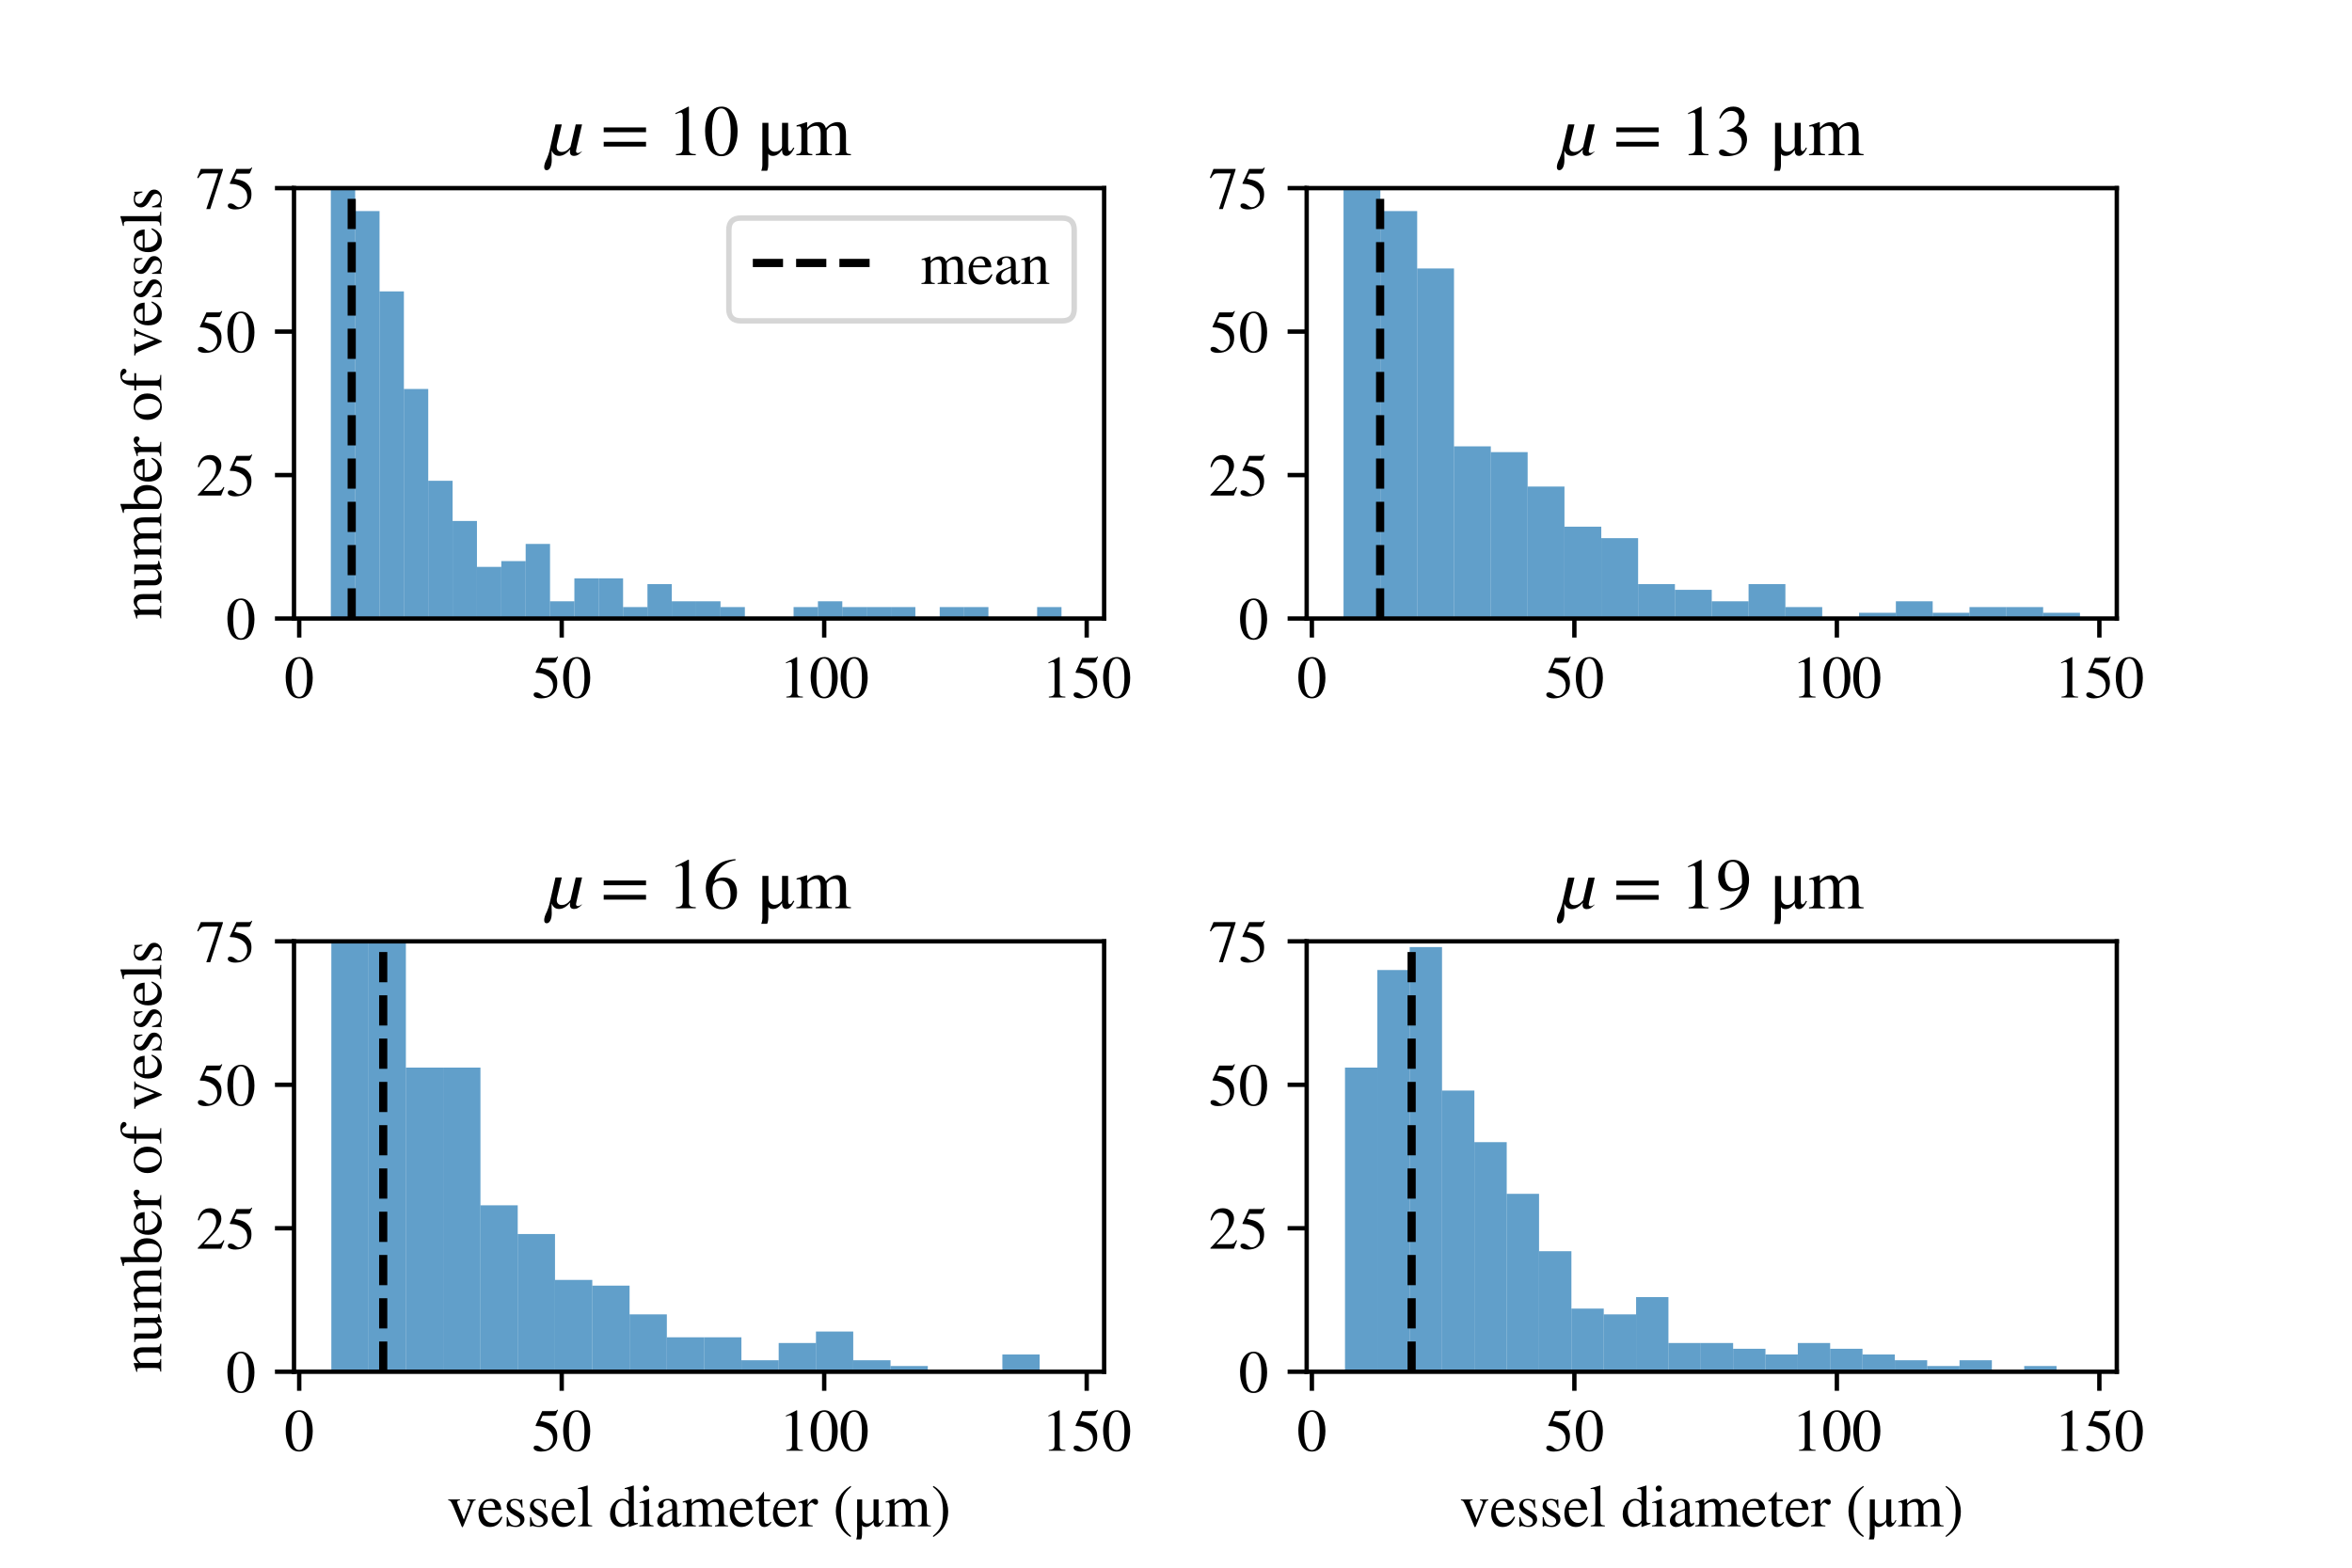<?xml version="1.0" encoding="utf-8" standalone="no"?>
<!DOCTYPE svg PUBLIC "-//W3C//DTD SVG 1.1//EN"
  "http://www.w3.org/Graphics/SVG/1.1/DTD/svg11.dtd">
<!-- Created with matplotlib (https://matplotlib.org/) -->
<svg height="288pt" version="1.1" viewBox="0 0 432 288" width="432pt" xmlns="http://www.w3.org/2000/svg" xmlns:xlink="http://www.w3.org/1999/xlink">
 <defs>
  <style type="text/css">
*{stroke-linecap:butt;stroke-linejoin:round;}
  </style>
 </defs>
 <g id="figure_1">
  <g id="patch_1">
   <path d="M 0 288 
L 432 288 
L 432 0 
L 0 0 
z
" style="fill:#ffffff;"/>
  </g>
  <g id="axes_1">
   <g id="patch_2">
    <path d="M 54 113.629 
L 202.8 113.629 
L 202.8 34.56 
L 54 34.56 
z
" style="fill:#ffffff;"/>
   </g>
   <g id="patch_3">
    <path clip-path="url(#pc4793c787c)" d="M 60.764 113.629 
L 65.237 113.629 
L 65.237 -8.664 
L 60.764 -8.664 
z
" style="fill:#1f77b4;opacity:0.7;"/>
   </g>
   <g id="patch_4">
    <path clip-path="url(#pc4793c787c)" d="M 65.237 113.629 
L 69.711 113.629 
L 69.711 38.777 
L 65.237 38.777 
z
" style="fill:#1f77b4;opacity:0.7;"/>
   </g>
   <g id="patch_5">
    <path clip-path="url(#pc4793c787c)" d="M 69.711 113.629 
L 74.184 113.629 
L 74.184 53.537 
L 69.711 53.537 
z
" style="fill:#1f77b4;opacity:0.7;"/>
   </g>
   <g id="patch_6">
    <path clip-path="url(#pc4793c787c)" d="M 74.184 113.629 
L 78.657 113.629 
L 78.657 71.459 
L 74.184 71.459 
z
" style="fill:#1f77b4;opacity:0.7;"/>
   </g>
   <g id="patch_7">
    <path clip-path="url(#pc4793c787c)" d="M 78.657 113.629 
L 83.131 113.629 
L 83.131 88.327 
L 78.657 88.327 
z
" style="fill:#1f77b4;opacity:0.7;"/>
   </g>
   <g id="patch_8">
    <path clip-path="url(#pc4793c787c)" d="M 83.131 113.629 
L 87.604 113.629 
L 87.604 95.707 
L 83.131 95.707 
z
" style="fill:#1f77b4;opacity:0.7;"/>
   </g>
   <g id="patch_9">
    <path clip-path="url(#pc4793c787c)" d="M 87.604 113.629 
L 92.078 113.629 
L 92.078 104.141 
L 87.604 104.141 
z
" style="fill:#1f77b4;opacity:0.7;"/>
   </g>
   <g id="patch_10">
    <path clip-path="url(#pc4793c787c)" d="M 92.078 113.629 
L 96.551 113.629 
L 96.551 103.087 
L 92.078 103.087 
z
" style="fill:#1f77b4;opacity:0.7;"/>
   </g>
   <g id="patch_11">
    <path clip-path="url(#pc4793c787c)" d="M 96.551 113.629 
L 101.025 113.629 
L 101.025 99.924 
L 96.551 99.924 
z
" style="fill:#1f77b4;opacity:0.7;"/>
   </g>
   <g id="patch_12">
    <path clip-path="url(#pc4793c787c)" d="M 101.025 113.629 
L 105.498 113.629 
L 105.498 110.466 
L 101.025 110.466 
z
" style="fill:#1f77b4;opacity:0.7;"/>
   </g>
   <g id="patch_13">
    <path clip-path="url(#pc4793c787c)" d="M 105.498 113.629 
L 109.972 113.629 
L 109.972 106.249 
L 105.498 106.249 
z
" style="fill:#1f77b4;opacity:0.7;"/>
   </g>
   <g id="patch_14">
    <path clip-path="url(#pc4793c787c)" d="M 109.972 113.629 
L 114.445 113.629 
L 114.445 106.249 
L 109.972 106.249 
z
" style="fill:#1f77b4;opacity:0.7;"/>
   </g>
   <g id="patch_15">
    <path clip-path="url(#pc4793c787c)" d="M 114.445 113.629 
L 118.919 113.629 
L 118.919 111.521 
L 114.445 111.521 
z
" style="fill:#1f77b4;opacity:0.7;"/>
   </g>
   <g id="patch_16">
    <path clip-path="url(#pc4793c787c)" d="M 118.919 113.629 
L 123.392 113.629 
L 123.392 107.304 
L 118.919 107.304 
z
" style="fill:#1f77b4;opacity:0.7;"/>
   </g>
   <g id="patch_17">
    <path clip-path="url(#pc4793c787c)" d="M 123.392 113.629 
L 127.865 113.629 
L 127.865 110.466 
L 123.392 110.466 
z
" style="fill:#1f77b4;opacity:0.7;"/>
   </g>
   <g id="patch_18">
    <path clip-path="url(#pc4793c787c)" d="M 127.865 113.629 
L 132.339 113.629 
L 132.339 110.466 
L 127.865 110.466 
z
" style="fill:#1f77b4;opacity:0.7;"/>
   </g>
   <g id="patch_19">
    <path clip-path="url(#pc4793c787c)" d="M 132.339 113.629 
L 136.812 113.629 
L 136.812 111.521 
L 132.339 111.521 
z
" style="fill:#1f77b4;opacity:0.7;"/>
   </g>
   <g id="patch_20">
    <path clip-path="url(#pc4793c787c)" d="M 136.812 113.629 
L 141.286 113.629 
L 141.286 113.629 
L 136.812 113.629 
z
" style="fill:#1f77b4;opacity:0.7;"/>
   </g>
   <g id="patch_21">
    <path clip-path="url(#pc4793c787c)" d="M 141.286 113.629 
L 145.759 113.629 
L 145.759 113.629 
L 141.286 113.629 
z
" style="fill:#1f77b4;opacity:0.7;"/>
   </g>
   <g id="patch_22">
    <path clip-path="url(#pc4793c787c)" d="M 145.759 113.629 
L 150.233 113.629 
L 150.233 111.521 
L 145.759 111.521 
z
" style="fill:#1f77b4;opacity:0.7;"/>
   </g>
   <g id="patch_23">
    <path clip-path="url(#pc4793c787c)" d="M 150.233 113.629 
L 154.706 113.629 
L 154.706 110.466 
L 150.233 110.466 
z
" style="fill:#1f77b4;opacity:0.7;"/>
   </g>
   <g id="patch_24">
    <path clip-path="url(#pc4793c787c)" d="M 154.706 113.629 
L 159.18 113.629 
L 159.18 111.521 
L 154.706 111.521 
z
" style="fill:#1f77b4;opacity:0.7;"/>
   </g>
   <g id="patch_25">
    <path clip-path="url(#pc4793c787c)" d="M 159.18 113.629 
L 163.653 113.629 
L 163.653 111.521 
L 159.18 111.521 
z
" style="fill:#1f77b4;opacity:0.7;"/>
   </g>
   <g id="patch_26">
    <path clip-path="url(#pc4793c787c)" d="M 163.653 113.629 
L 168.126 113.629 
L 168.126 111.521 
L 163.653 111.521 
z
" style="fill:#1f77b4;opacity:0.7;"/>
   </g>
   <g id="patch_27">
    <path clip-path="url(#pc4793c787c)" d="M 168.126 113.629 
L 172.6 113.629 
L 172.6 113.629 
L 168.126 113.629 
z
" style="fill:#1f77b4;opacity:0.7;"/>
   </g>
   <g id="patch_28">
    <path clip-path="url(#pc4793c787c)" d="M 172.6 113.629 
L 177.073 113.629 
L 177.073 111.521 
L 172.6 111.521 
z
" style="fill:#1f77b4;opacity:0.7;"/>
   </g>
   <g id="patch_29">
    <path clip-path="url(#pc4793c787c)" d="M 177.073 113.629 
L 181.547 113.629 
L 181.547 111.521 
L 177.073 111.521 
z
" style="fill:#1f77b4;opacity:0.7;"/>
   </g>
   <g id="patch_30">
    <path clip-path="url(#pc4793c787c)" d="M 181.547 113.629 
L 186.02 113.629 
L 186.02 113.629 
L 181.547 113.629 
z
" style="fill:#1f77b4;opacity:0.7;"/>
   </g>
   <g id="patch_31">
    <path clip-path="url(#pc4793c787c)" d="M 186.02 113.629 
L 190.494 113.629 
L 190.494 113.629 
L 186.02 113.629 
z
" style="fill:#1f77b4;opacity:0.7;"/>
   </g>
   <g id="patch_32">
    <path clip-path="url(#pc4793c787c)" d="M 190.494 113.629 
L 194.967 113.629 
L 194.967 111.521 
L 190.494 111.521 
z
" style="fill:#1f77b4;opacity:0.7;"/>
   </g>
   <g id="matplotlib.axis_1">
    <g id="xtick_1">
     <g id="line2d_1">
      <defs>
       <path d="M 0 0 
L 0 3.5 
" id="m47facd02b4" style="stroke:#000000;stroke-width:0.8;"/>
      </defs>
      <g>
       <use style="stroke:#000000;stroke-width:0.8;" x="54.958" xlink:href="#m47facd02b4" y="113.629"/>
      </g>
     </g>
     <g id="text_1">
      <!-- 0 -->
      <defs>
       <path d="M 47.594 33 
Q 47.594 26.297 46.297 20.344 
Q 45 14.406 42.453 9.406 
Q 39.906 4.406 35.406 1.5 
Q 30.906 -1.406 25 -1.406 
Q 18.906 -1.406 14.297 1.688 
Q 9.703 4.797 7.203 10 
Q 4.703 15.203 3.547 21.094 
Q 2.406 27 2.406 33.594 
Q 2.406 42.906 4.703 50.344 
Q 7 57.797 12.344 62.688 
Q 17.703 67.594 25.406 67.594 
Q 35.203 67.594 41.391 58 
Q 47.594 48.406 47.594 33 
z
M 38 32.5 
Q 38 48.297 34.641 56.641 
Q 31.297 65 24.797 65 
Q 18.594 65 15.297 56.594 
Q 12 48.203 12 32.906 
Q 12 17.5 15.297 9.344 
Q 18.594 1.203 25 1.203 
Q 31.297 1.203 34.641 9.344 
Q 38 17.5 38 32.5 
z
" id="STIXGeneral-Regular-48"/>
      </defs>
      <g transform="translate(52.208 128.142)scale(0.11 -0.11)">
       <use xlink:href="#STIXGeneral-Regular-48"/>
      </g>
     </g>
    </g>
    <g id="xtick_2">
     <g id="line2d_2">
      <g>
       <use style="stroke:#000000;stroke-width:0.8;" x="103.171" xlink:href="#m47facd02b4" y="113.629"/>
      </g>
     </g>
     <g id="text_2">
      <!-- 50 -->
      <defs>
       <path d="M 43.797 68.094 
L 40.203 59.594 
Q 39.594 58.297 37.5 58.297 
L 18.094 58.297 
L 14.094 49.797 
Q 25.094 47.703 30 45.25 
Q 34.906 42.797 39.094 37 
Q 42.594 32.203 42.594 24.297 
Q 42.594 17.094 40.25 12.188 
Q 37.906 7.297 32.797 3.5 
Q 26 -1.406 15.797 -1.406 
Q 10.094 -1.406 6.594 0.297 
Q 3.094 2 3.094 4.797 
Q 3.094 8.594 7.594 8.594 
Q 11.203 8.594 15 5.5 
Q 18.906 2.297 22.094 2.297 
Q 27.297 2.297 31.438 7.5 
Q 35.594 12.703 35.594 19.203 
Q 35.594 28.797 28.906 34.203 
Q 20.203 41.203 7.594 41.203 
Q 6.406 41.203 6.406 42 
L 6.5 42.5 
L 17.406 66.203 
L 38.094 66.203 
Q 39.797 66.203 40.75 66.703 
Q 41.703 67.203 42.906 68.797 
z
" id="STIXGeneral-Regular-53"/>
      </defs>
      <g transform="translate(97.671 128.142)scale(0.11 -0.11)">
       <use xlink:href="#STIXGeneral-Regular-53"/>
       <use x="50" xlink:href="#STIXGeneral-Regular-48"/>
      </g>
     </g>
    </g>
    <g id="xtick_3">
     <g id="line2d_3">
      <g>
       <use style="stroke:#000000;stroke-width:0.8;" x="151.384" xlink:href="#m47facd02b4" y="113.629"/>
      </g>
     </g>
     <g id="text_3">
      <!-- 100 -->
      <defs>
       <path d="M 39.406 0 
L 11.797 0 
L 11.797 1.5 
Q 17.297 1.797 19.297 3.547 
Q 21.297 5.297 21.297 9.5 
L 21.297 54.406 
Q 21.297 59.297 18.297 59.297 
Q 16.906 59.297 13.797 58.094 
L 11.094 57.094 
L 11.094 58.5 
L 29 67.594 
L 29.906 67.297 
L 29.906 7.594 
Q 29.906 4.297 31.906 2.891 
Q 33.906 1.5 39.406 1.5 
z
" id="STIXGeneral-Regular-49"/>
      </defs>
      <g transform="translate(143.134 128.142)scale(0.11 -0.11)">
       <use xlink:href="#STIXGeneral-Regular-49"/>
       <use x="50" xlink:href="#STIXGeneral-Regular-48"/>
       <use x="100" xlink:href="#STIXGeneral-Regular-48"/>
      </g>
     </g>
    </g>
    <g id="xtick_4">
     <g id="line2d_4">
      <g>
       <use style="stroke:#000000;stroke-width:0.8;" x="199.598" xlink:href="#m47facd02b4" y="113.629"/>
      </g>
     </g>
     <g id="text_4">
      <!-- 150 -->
      <g transform="translate(191.348 128.142)scale(0.11 -0.11)">
       <use xlink:href="#STIXGeneral-Regular-49"/>
       <use x="50" xlink:href="#STIXGeneral-Regular-53"/>
       <use x="100" xlink:href="#STIXGeneral-Regular-48"/>
      </g>
     </g>
    </g>
   </g>
   <g id="matplotlib.axis_2">
    <g id="ytick_1">
     <g id="line2d_5">
      <defs>
       <path d="M 0 0 
L -3.5 0 
" id="m557353c294" style="stroke:#000000;stroke-width:0.8;"/>
      </defs>
      <g>
       <use style="stroke:#000000;stroke-width:0.8;" x="54" xlink:href="#m557353c294" y="113.629"/>
      </g>
     </g>
     <g id="text_5">
      <!-- 0 -->
      <g transform="translate(41.5 117.385)scale(0.11 -0.11)">
       <use xlink:href="#STIXGeneral-Regular-48"/>
      </g>
     </g>
    </g>
    <g id="ytick_2">
     <g id="line2d_6">
      <g>
       <use style="stroke:#000000;stroke-width:0.8;" x="54" xlink:href="#m557353c294" y="87.273"/>
      </g>
     </g>
     <g id="text_6">
      <!-- 25 -->
      <defs>
       <path d="M 47.406 13.703 
L 42 0 
L 2.906 0 
L 2.906 1.203 
L 20.703 20.094 
Q 27.703 27.406 30.703 33.5 
Q 33.703 39.594 33.703 46.094 
Q 33.703 52.797 30 56.5 
Q 26.297 60.203 19.797 60.203 
Q 14.406 60.203 11.25 57.391 
Q 8.094 54.594 5.094 47.203 
L 3 47.703 
Q 4.703 57 9.844 62.297 
Q 15 67.594 23.797 67.594 
Q 32.094 67.594 37.188 62.594 
Q 42.297 57.594 42.297 50 
Q 42.297 38.703 29.5 25.203 
L 13 7.594 
L 36.406 7.594 
Q 39.703 7.594 41.641 8.891 
Q 43.594 10.203 46 14.297 
z
" id="STIXGeneral-Regular-50"/>
      </defs>
      <g transform="translate(36 91.029)scale(0.11 -0.11)">
       <use xlink:href="#STIXGeneral-Regular-50"/>
       <use x="50" xlink:href="#STIXGeneral-Regular-53"/>
      </g>
     </g>
    </g>
    <g id="ytick_3">
     <g id="line2d_7">
      <g>
       <use style="stroke:#000000;stroke-width:0.8;" x="54" xlink:href="#m557353c294" y="60.916"/>
      </g>
     </g>
     <g id="text_7">
      <!-- 50 -->
      <g transform="translate(36 64.673)scale(0.11 -0.11)">
       <use xlink:href="#STIXGeneral-Regular-53"/>
       <use x="50" xlink:href="#STIXGeneral-Regular-48"/>
      </g>
     </g>
    </g>
    <g id="ytick_4">
     <g id="line2d_8">
      <g>
       <use style="stroke:#000000;stroke-width:0.8;" x="54" xlink:href="#m557353c294" y="34.56"/>
      </g>
     </g>
     <g id="text_8">
      <!-- 75 -->
      <defs>
       <path d="M 44.906 64.594 
L 23.703 -0.797 
L 17.203 -0.797 
L 37 58.797 
L 15.5 58.797 
Q 11.203 58.797 9.094 57.297 
Q 7 55.797 3.797 50.594 
L 2 51.5 
L 8 66.203 
L 44.906 66.203 
z
" id="STIXGeneral-Regular-55"/>
      </defs>
      <g transform="translate(36 38.316)scale(0.11 -0.11)">
       <use xlink:href="#STIXGeneral-Regular-55"/>
       <use x="50" xlink:href="#STIXGeneral-Regular-53"/>
      </g>
     </g>
    </g>
    <g id="text_9">
     <!-- number of vessels -->
     <defs>
      <path d="M 48.5 0 
L 27.703 0 
L 27.797 1.5 
Q 31.5 1.797 32.75 3.641 
Q 34 5.5 34 10.5 
L 34 30.406 
Q 34 40.5 26.703 40.5 
Q 24.203 40.5 22 39.297 
Q 19.797 38.094 16.406 34.797 
L 16.406 7.203 
Q 16.406 4.203 17.75 3 
Q 19.094 1.797 22.906 1.5 
L 22.906 0 
L 1.797 0 
L 1.797 1.5 
Q 5.594 1.797 6.797 3.344 
Q 8 4.906 8 9.406 
L 8 33.703 
Q 8 37.406 7.297 38.797 
Q 6.594 40.203 4.5 40.203 
Q 2.5 40.203 1.594 39.797 
L 1.594 41.5 
Q 8.594 43.5 15.297 46 
L 16.094 45.703 
L 16.094 37.906 
L 16.203 37.906 
Q 23.297 46 30.594 46 
Q 36.297 46 39.344 42 
Q 42.406 38 42.406 30.594 
L 42.406 8.5 
Q 42.406 4.5 43.594 3.203 
Q 44.797 1.906 48.5 1.5 
z
" id="STIXGeneral-Regular-110"/>
      <path d="M 48 5 
L 48 3.594 
Q 40.203 1.5 34.297 -0.906 
L 33.797 -0.594 
L 33.797 7.594 
L 33.594 7.594 
Q 27.297 -1 19.297 -1 
Q 13.594 -1 10.344 2.5 
Q 7.094 6 7.094 11.797 
L 7.094 36.906 
Q 7.094 40.594 5.797 42 
Q 4.5 43.406 0.906 43.594 
L 0.906 45 
L 15.5 45 
L 15.5 12.703 
Q 15.5 9.297 17.547 7.047 
Q 19.594 4.797 22.594 4.797 
Q 27.5 4.797 31 7.906 
Q 32.297 9.094 32.797 10.141 
Q 33.297 11.203 33.297 13.703 
L 33.297 36.797 
Q 33.297 40.703 31.891 41.844 
Q 30.5 43 25.906 43.297 
L 25.906 45 
L 41.703 45 
L 41.703 10.703 
Q 41.703 7.203 42.844 6.094 
Q 44 5 47.406 5 
z
" id="STIXGeneral-Regular-117"/>
      <path d="M 77.5 0 
L 55.703 0 
L 55.703 1.5 
Q 59.906 1.906 61.047 3.25 
Q 62.203 4.594 62.203 9 
L 62.203 29.594 
Q 62.203 35.594 60.453 38.188 
Q 58.703 40.797 54.5 40.797 
Q 51 40.797 48.547 39.391 
Q 46.094 38 43.797 34.703 
L 43.797 9.5 
Q 43.797 4.703 45.25 3.141 
Q 46.703 1.594 51 1.5 
L 51 0 
L 28.594 0 
L 28.594 1.5 
Q 33 1.797 34.203 2.938 
Q 35.406 4.094 35.406 8.594 
L 35.406 29.703 
Q 35.406 40.797 28.906 40.797 
Q 26.094 40.797 22.938 39.547 
Q 19.797 38.297 18.297 36.5 
Q 17 35 17 34.797 
L 17 7 
Q 17 3.797 18.391 2.75 
Q 19.797 1.703 23.797 1.5 
L 23.797 0 
L 1.594 0 
L 1.594 1.5 
Q 5.797 1.594 7.188 3.047 
Q 8.594 4.5 8.594 8.797 
L 8.594 33.594 
Q 8.594 37.297 7.797 38.75 
Q 7 40.203 5.094 40.203 
Q 3.594 40.203 1.906 39.797 
L 1.906 41.5 
Q 8.703 43.406 15.797 46 
L 16.594 45.703 
L 16.594 38.297 
L 16.797 38.297 
Q 21.297 43 24.75 44.5 
Q 28.203 46 32.094 46 
Q 40 46 42.703 37.594 
Q 50.5 46 59 46 
Q 70.594 46 70.594 28 
L 70.594 7.703 
Q 70.594 4.406 71.594 3.156 
Q 72.594 1.906 74.906 1.703 
L 77.5 1.5 
z
" id="STIXGeneral-Regular-109"/>
      <path d="M 15.297 68.094 
L 15.297 37.594 
Q 16.906 41.406 20.547 43.703 
Q 24.203 46 28.797 46 
Q 36.703 46 41.75 39.703 
Q 46.797 33.406 46.797 24 
Q 46.797 13 40.094 6 
Q 33.406 -1 23.406 -1 
Q 17.297 -1 12.094 1.047 
Q 6.906 3.094 6.906 5.594 
L 6.906 56.594 
Q 6.906 60.297 6 61.344 
Q 5.094 62.406 2 62.406 
Q 1.297 62.406 0.297 62.203 
L 0.297 63.906 
L 3.297 64.797 
Q 13.5 67.906 14.797 68.297 
z
M 15.297 31.797 
L 15.297 7.406 
Q 15.297 5.094 18.141 3.641 
Q 21 2.203 25 2.203 
Q 30.906 2.203 34.297 6.5 
Q 38 11.094 38 19.703 
Q 38 29.5 34.094 35 
Q 30.797 39.703 25.203 39.703 
Q 21.203 39.703 18.25 37.344 
Q 15.297 35 15.297 31.797 
z
" id="STIXGeneral-Regular-98"/>
      <path d="M 40.797 16.406 
L 42.406 15.703 
Q 36.406 -1 21.5 -1 
Q 12.703 -1 7.594 5.141 
Q 2.5 11.297 2.5 21.703 
Q 2.5 32.406 8.203 39.203 
Q 13.906 46 23.203 46 
Q 32.203 46 37.094 39.094 
Q 40 35.094 40.5 27.703 
L 9.703 27.703 
Q 10.094 21.406 10.938 18.094 
Q 11.797 14.797 14.297 11.406 
Q 18.5 5.906 25.406 5.906 
Q 30.297 5.906 33.641 8.297 
Q 37 10.703 40.797 16.406 
z
M 9.906 30.906 
L 30.297 30.906 
Q 29.406 37.203 27.344 39.797 
Q 25.297 42.406 20.5 42.406 
Q 16.297 42.406 13.5 39.453 
Q 10.703 36.5 9.906 30.906 
z
" id="STIXGeneral-Regular-101"/>
      <path d="M 16 45.797 
L 16 36.594 
Q 19.797 42 22.344 44 
Q 24.906 46 28 46 
Q 30.594 46 32.047 44.594 
Q 33.5 43.203 33.5 40.703 
Q 33.5 38.594 32.453 37.391 
Q 31.406 36.203 29.594 36.203 
Q 27.703 36.203 25.594 38.203 
Q 24 39.703 23 39.703 
Q 20.906 39.703 18.453 36.797 
Q 16 33.906 16 31.5 
L 16 9 
Q 16 4.703 17.703 3.203 
Q 19.406 1.703 24.5 1.5 
L 24.5 0 
L 0.5 0 
L 0.5 1.5 
Q 5.297 2.406 6.438 3.5 
Q 7.594 4.594 7.594 8.406 
L 7.594 33.406 
Q 7.594 36.703 6.844 38.047 
Q 6.094 39.406 4.203 39.406 
Q 2.594 39.406 0.703 39 
L 0.703 40.594 
Q 7 42.594 15.5 46 
z
" id="STIXGeneral-Regular-114"/>
      <path id="STIXGeneral-Regular-32"/>
      <path d="M 47 23.094 
Q 47 12.594 40.75 5.797 
Q 34.5 -1 24.5 -1 
Q 15.297 -1 9.094 5.75 
Q 2.906 12.5 2.906 22.797 
Q 2.906 33.203 9.094 39.594 
Q 15.297 46 25.406 46 
Q 34.703 46 40.844 39.641 
Q 47 33.297 47 23.094 
z
M 38 20.406 
Q 38 31.797 33 38.203 
Q 29 43.203 23.5 43.203 
Q 18.297 43.203 15.094 38.953 
Q 11.906 34.703 11.906 27.297 
Q 11.906 14.5 17.203 6.797 
Q 20.594 1.797 26.203 1.797 
Q 31.703 1.797 34.844 6.75 
Q 38 11.703 38 20.406 
z
" id="STIXGeneral-Regular-111"/>
      <path d="M 2.094 45 
L 10.297 45 
Q 10.406 51 11.094 54.344 
Q 11.797 57.703 13.797 61.094 
Q 18 68.297 27.906 68.297 
Q 32.406 68.297 35.344 66.547 
Q 38.297 64.797 38.297 62.094 
Q 38.297 60.406 37.094 59.203 
Q 35.906 58 34.094 58 
Q 31.703 58 29.594 61.594 
Q 27.203 65.5 24.297 65.5 
Q 18.703 65.5 18.703 56.594 
L 18.703 45 
L 30.906 45 
L 30.906 41.797 
L 18.703 41.797 
L 18.703 10.406 
Q 18.703 4.797 20.297 3.25 
Q 21.906 1.703 28 1.5 
L 28 0 
L 2 0 
L 2 1.5 
Q 7.406 1.797 8.844 3.344 
Q 10.297 4.906 10.297 10.406 
L 10.297 41.797 
L 2.094 41.797 
z
" id="STIXGeneral-Regular-102"/>
      <path d="M 47.703 45 
L 47.703 43.5 
Q 45.406 43.297 44.297 42 
Q 43.203 40.703 41.203 35.703 
L 28.406 3.594 
Q 26.406 -1.406 25.594 -1.406 
Q 24.797 -1.406 23.797 1.203 
Q 23.594 1.5 23.391 2.203 
Q 23.203 2.906 23 3.297 
L 11 32 
Q 7.797 39.594 6.297 41.438 
Q 4.797 43.297 1.906 43.5 
L 1.906 45 
L 21.5 45 
L 21.5 43.5 
Q 18.906 43.297 17.906 42.688 
Q 16.906 42.094 16.906 40.797 
Q 16.906 39.203 17.797 37 
L 28 11.406 
L 37.906 37.297 
Q 38.5 38.797 38.5 40.297 
Q 38.5 43.094 33.797 43.5 
L 33.797 45 
z
" id="STIXGeneral-Regular-118"/>
      <path d="M 15.594 30.094 
L 26 23.797 
Q 31 20.797 32.891 18.188 
Q 34.797 15.594 34.797 11.5 
Q 34.797 6.5 30.641 2.75 
Q 26.5 -1 20.797 -1 
Q 16.094 -1 13.5 -0.094 
Q 10.797 0.797 8.906 0.797 
Q 7.203 0.797 6.5 -0.406 
L 5.203 -0.406 
L 5.203 15.297 
L 6.797 15.297 
Q 8.406 8 11.406 4.594 
Q 14.406 1.203 19.5 1.203 
Q 23.203 1.203 25.5 3.297 
Q 27.797 5.406 27.797 8.594 
Q 27.797 13.203 22.5 16.094 
L 17.094 19.094 
Q 5.094 25.797 5.094 33.594 
Q 5.094 39.406 8.844 42.656 
Q 12.594 45.906 18.906 45.906 
Q 23.297 45.906 25.594 44.797 
Q 27.406 44 28.406 44 
Q 29.094 44 30 45 
L 31.094 45 
L 31.594 31.406 
L 30.094 31.406 
Q 28.406 38.203 25.844 40.953 
Q 23.297 43.703 18.797 43.703 
Q 15.406 43.703 13.344 42 
Q 11.297 40.297 11.297 36.906 
Q 11.297 35.203 12.438 33.25 
Q 13.594 31.297 15.594 30.094 
z
" id="STIXGeneral-Regular-115"/>
      <path d="M 25.703 0 
L 2.094 0 
L 2.094 1.5 
Q 6.797 1.906 8.297 3.453 
Q 9.797 5 9.797 9.203 
L 9.797 56.094 
Q 9.797 59.703 8.891 61.094 
Q 8 62.5 5.594 62.5 
Q 3.5 62.5 1.906 62.297 
L 1.906 63.906 
Q 11.406 66.203 17.703 68.297 
L 18.203 67.906 
L 18.203 8.703 
Q 18.203 4.5 19.594 3.141 
Q 21 1.797 25.703 1.5 
z
" id="STIXGeneral-Regular-108"/>
     </defs>
     <g transform="translate(29.613 113.811)rotate(-90)scale(0.11 -0.11)">
      <use xlink:href="#STIXGeneral-Regular-110"/>
      <use x="50" xlink:href="#STIXGeneral-Regular-117"/>
      <use x="100" xlink:href="#STIXGeneral-Regular-109"/>
      <use x="177.8" xlink:href="#STIXGeneral-Regular-98"/>
      <use x="227.8" xlink:href="#STIXGeneral-Regular-101"/>
      <use x="272.2" xlink:href="#STIXGeneral-Regular-114"/>
      <use x="305.5" xlink:href="#STIXGeneral-Regular-32"/>
      <use x="330.5" xlink:href="#STIXGeneral-Regular-111"/>
      <use x="380.5" xlink:href="#STIXGeneral-Regular-102"/>
      <use x="413.8" xlink:href="#STIXGeneral-Regular-32"/>
      <use x="438.8" xlink:href="#STIXGeneral-Regular-118"/>
      <use x="488.8" xlink:href="#STIXGeneral-Regular-101"/>
      <use x="533.2" xlink:href="#STIXGeneral-Regular-115"/>
      <use x="572.1" xlink:href="#STIXGeneral-Regular-115"/>
      <use x="611" xlink:href="#STIXGeneral-Regular-101"/>
      <use x="655.4" xlink:href="#STIXGeneral-Regular-108"/>
      <use x="683.2" xlink:href="#STIXGeneral-Regular-115"/>
     </g>
    </g>
   </g>
   <g id="line2d_9">
    <path clip-path="url(#pc4793c787c)" d="M 64.6 113.629 
L 64.6 34.56 
" style="fill:none;stroke:#000000;stroke-dasharray:5.55,2.4;stroke-dashoffset:0;stroke-width:1.5;"/>
   </g>
   <g id="patch_33">
    <path d="M 54 113.629 
L 54 34.56 
" style="fill:none;stroke:#000000;stroke-linecap:square;stroke-linejoin:miter;stroke-width:0.8;"/>
   </g>
   <g id="patch_34">
    <path d="M 202.8 113.629 
L 202.8 34.56 
" style="fill:none;stroke:#000000;stroke-linecap:square;stroke-linejoin:miter;stroke-width:0.8;"/>
   </g>
   <g id="patch_35">
    <path d="M 54 113.629 
L 202.8 113.629 
" style="fill:none;stroke:#000000;stroke-linecap:square;stroke-linejoin:miter;stroke-width:0.8;"/>
   </g>
   <g id="patch_36">
    <path d="M 54 34.56 
L 202.8 34.56 
" style="fill:none;stroke:#000000;stroke-linecap:square;stroke-linejoin:miter;stroke-width:0.8;"/>
   </g>
   <g id="text_10">
    <!-- ${µ}$ = 10 μm -->
    <defs>
     <path d="M 49.703 42.797 
L 41.906 9.203 
Q 41.297 6.5 41.297 5.797 
Q 41.297 3 43.906 3 
Q 46.203 3 49.5 5.594 
L 49.203 4.703 
Q 46 1.5 43.703 0.25 
Q 41.406 -1 38.5 -1 
Q 32.797 -1 32.797 4.906 
Q 32.797 6.094 33.203 8 
Q 25.5 -1 17.797 -1 
Q 10.203 -1 7.5 6.594 
Q 7.297 4.5 7.297 1.797 
Q 7.297 -0.703 7.391 -2.391 
Q 7.5 -4.094 7.5 -6.703 
Q 7.5 -13.203 5.547 -17.047 
Q 3.594 -20.906 0.406 -20.906 
Q -3 -20.906 -3 -16.406 
Q -3 -11.906 0.797 -4.594 
Q 3.406 2 4.203 5.406 
L 12.703 42.797 
L 21.5 42.797 
L 14.797 14.406 
Q 14.5 13.406 14.5 11.406 
Q 14.5 8.203 16.344 6.344 
Q 18.203 4.5 21.406 4.5 
Q 28.203 4.5 33.594 11.5 
L 40.906 42.797 
z
" id="STIXGeneral-Italic-181"/>
     <path d="M 63.703 32 
L 4.797 32 
L 4.797 38.594 
L 63.703 38.594 
z
M 63.703 12 
L 4.797 12 
L 4.797 18.594 
L 63.703 18.594 
z
" id="STIXGeneral-Regular-61"/>
     <path d="M 50.094 10.594 
L 51.594 9.906 
Q 46.297 -1 40.594 -1 
Q 34.5 -1 34.5 7.094 
L 34.297 7.094 
Q 28.703 -1 21.797 -1 
Q 16.906 -1 15.5 1.797 
L 15.297 1.797 
L 15.297 -13.094 
Q 15.297 -18.297 13.703 -21.703 
L 5.5 -21.703 
Q 7.094 -18 7.094 -13.203 
L 7.094 45 
L 15.5 45 
L 15.5 13.797 
Q 15.5 9.703 18.141 7.25 
Q 20.797 4.797 24.094 4.797 
Q 28.797 4.797 32.203 7.906 
Q 33.594 9.094 34.047 10.141 
Q 34.5 11.203 34.5 13.594 
L 34.5 45 
L 42.906 45 
L 42.906 11.297 
Q 42.906 5.594 44.906 5.594 
Q 46.406 5.594 47.453 6.594 
Q 48.5 7.594 50.094 10.594 
z
" id="STIXGeneral-Regular-956"/>
    </defs>
    <g transform="translate(100.35 28.56)scale(0.132 -0.132)">
     <use transform="translate(0 0.406)" xlink:href="#STIXGeneral-Italic-181"/>
     <use transform="translate(50 0.406)" xlink:href="#STIXGeneral-Regular-32"/>
     <use transform="translate(75 0.406)" xlink:href="#STIXGeneral-Regular-61"/>
     <use transform="translate(143.5 0.406)" xlink:href="#STIXGeneral-Regular-32"/>
     <use transform="translate(168.5 0.406)" xlink:href="#STIXGeneral-Regular-49"/>
     <use transform="translate(218.5 0.406)" xlink:href="#STIXGeneral-Regular-48"/>
     <use transform="translate(268.5 0.406)" xlink:href="#STIXGeneral-Regular-32"/>
     <use transform="translate(293.5 0.406)" xlink:href="#STIXGeneral-Regular-956"/>
     <use transform="translate(346.3 0.406)" xlink:href="#STIXGeneral-Regular-109"/>
    </g>
   </g>
   <g id="legend_1">
    <g id="patch_37">
     <path d="M 136.073 58.947 
L 195.1 58.947 
Q 197.3 58.947 197.3 56.747 
L 197.3 42.26 
Q 197.3 40.06 195.1 40.06 
L 136.073 40.06 
Q 133.873 40.06 133.873 42.26 
L 133.873 56.747 
Q 133.873 58.947 136.073 58.947 
z
" style="fill:#ffffff;opacity:0.8;stroke:#cccccc;stroke-linejoin:miter;"/>
    </g>
    <g id="line2d_10">
     <path d="M 138.273 48.31 
L 160.273 48.31 
" style="fill:none;stroke:#000000;stroke-dasharray:5.55,2.4;stroke-dashoffset:0;stroke-width:1.5;"/>
    </g>
    <g id="line2d_11"/>
    <g id="text_11">
     <!-- mean -->
     <defs>
      <path d="M 44.203 6.594 
L 44.203 3.797 
Q 40.406 -1 35.203 -1 
Q 29.5 -1 28.797 6.297 
L 28.703 6.297 
Q 22.297 -1 14.203 -1 
Q 9.5 -1 6.594 1.75 
Q 3.703 4.5 3.703 9.406 
Q 3.703 16.406 10.703 21.094 
Q 15.5 24.297 28.703 29.203 
L 28.703 34.594 
Q 28.703 39.094 26.547 41.344 
Q 24.406 43.594 20.906 43.594 
Q 17.906 43.594 15.906 42.141 
Q 13.906 40.703 13.906 38.703 
Q 13.906 37.797 14.203 36.688 
Q 14.5 35.594 14.5 34.5 
Q 14.5 33 13.141 31.703 
Q 11.797 30.406 9.906 30.406 
Q 8.203 30.406 6.891 31.703 
Q 5.594 33 5.594 35 
Q 5.594 39.797 10.703 43 
Q 15.406 46 22.203 46 
Q 30.297 46 34 41.5 
Q 35.797 39.406 36.297 37.25 
Q 36.797 35.094 36.797 30.406 
L 36.797 11.297 
Q 36.797 4.703 39.906 4.703 
Q 41.906 4.703 44.203 6.594 
z
M 28.703 12.703 
L 28.703 26.797 
Q 19.5 23.594 15.906 20.203 
Q 12.5 17.094 12.5 12.5 
Q 12.5 8.703 14.391 6.75 
Q 16.297 4.797 19.406 4.797 
Q 22.703 4.797 25.203 6.406 
Q 27.297 7.906 28 9.203 
Q 28.703 10.5 28.703 12.703 
z
" id="STIXGeneral-Regular-97"/>
     </defs>
     <g transform="translate(169.073 52.16)scale(0.11 -0.11)">
      <use xlink:href="#STIXGeneral-Regular-109"/>
      <use x="77.8" xlink:href="#STIXGeneral-Regular-101"/>
      <use x="122.2" xlink:href="#STIXGeneral-Regular-97"/>
      <use x="166.6" xlink:href="#STIXGeneral-Regular-110"/>
     </g>
    </g>
   </g>
  </g>
  <g id="axes_2">
   <g id="patch_38">
    <path d="M 240 113.629 
L 388.8 113.629 
L 388.8 34.56 
L 240 34.56 
z
" style="fill:#ffffff;"/>
   </g>
   <g id="patch_39">
    <path clip-path="url(#pc463849a46)" d="M 246.771 113.629 
L 253.534 113.629 
L 253.534 -24.478 
L 246.771 -24.478 
z
" style="fill:#1f77b4;opacity:0.7;"/>
   </g>
   <g id="patch_40">
    <path clip-path="url(#pc463849a46)" d="M 253.534 113.629 
L 260.298 113.629 
L 260.298 38.777 
L 253.534 38.777 
z
" style="fill:#1f77b4;opacity:0.7;"/>
   </g>
   <g id="patch_41">
    <path clip-path="url(#pc463849a46)" d="M 260.298 113.629 
L 267.061 113.629 
L 267.061 49.32 
L 260.298 49.32 
z
" style="fill:#1f77b4;opacity:0.7;"/>
   </g>
   <g id="patch_42">
    <path clip-path="url(#pc463849a46)" d="M 267.061 113.629 
L 273.824 113.629 
L 273.824 82.001 
L 267.061 82.001 
z
" style="fill:#1f77b4;opacity:0.7;"/>
   </g>
   <g id="patch_43">
    <path clip-path="url(#pc463849a46)" d="M 273.824 113.629 
L 280.587 113.629 
L 280.587 83.056 
L 273.824 83.056 
z
" style="fill:#1f77b4;opacity:0.7;"/>
   </g>
   <g id="patch_44">
    <path clip-path="url(#pc463849a46)" d="M 280.587 113.629 
L 287.351 113.629 
L 287.351 89.381 
L 280.587 89.381 
z
" style="fill:#1f77b4;opacity:0.7;"/>
   </g>
   <g id="patch_45">
    <path clip-path="url(#pc463849a46)" d="M 287.351 113.629 
L 294.114 113.629 
L 294.114 96.761 
L 287.351 96.761 
z
" style="fill:#1f77b4;opacity:0.7;"/>
   </g>
   <g id="patch_46">
    <path clip-path="url(#pc463849a46)" d="M 294.114 113.629 
L 300.877 113.629 
L 300.877 98.87 
L 294.114 98.87 
z
" style="fill:#1f77b4;opacity:0.7;"/>
   </g>
   <g id="patch_47">
    <path clip-path="url(#pc463849a46)" d="M 300.877 113.629 
L 307.64 113.629 
L 307.64 107.304 
L 300.877 107.304 
z
" style="fill:#1f77b4;opacity:0.7;"/>
   </g>
   <g id="patch_48">
    <path clip-path="url(#pc463849a46)" d="M 307.64 113.629 
L 314.404 113.629 
L 314.404 108.358 
L 307.64 108.358 
z
" style="fill:#1f77b4;opacity:0.7;"/>
   </g>
   <g id="patch_49">
    <path clip-path="url(#pc463849a46)" d="M 314.404 113.629 
L 321.167 113.629 
L 321.167 110.466 
L 314.404 110.466 
z
" style="fill:#1f77b4;opacity:0.7;"/>
   </g>
   <g id="patch_50">
    <path clip-path="url(#pc463849a46)" d="M 321.167 113.629 
L 327.93 113.629 
L 327.93 107.304 
L 321.167 107.304 
z
" style="fill:#1f77b4;opacity:0.7;"/>
   </g>
   <g id="patch_51">
    <path clip-path="url(#pc463849a46)" d="M 327.93 113.629 
L 334.694 113.629 
L 334.694 111.521 
L 327.93 111.521 
z
" style="fill:#1f77b4;opacity:0.7;"/>
   </g>
   <g id="patch_52">
    <path clip-path="url(#pc463849a46)" d="M 334.694 113.629 
L 341.457 113.629 
L 341.457 113.629 
L 334.694 113.629 
z
" style="fill:#1f77b4;opacity:0.7;"/>
   </g>
   <g id="patch_53">
    <path clip-path="url(#pc463849a46)" d="M 341.457 113.629 
L 348.22 113.629 
L 348.22 112.575 
L 341.457 112.575 
z
" style="fill:#1f77b4;opacity:0.7;"/>
   </g>
   <g id="patch_54">
    <path clip-path="url(#pc463849a46)" d="M 348.22 113.629 
L 354.983 113.629 
L 354.983 110.466 
L 348.22 110.466 
z
" style="fill:#1f77b4;opacity:0.7;"/>
   </g>
   <g id="patch_55">
    <path clip-path="url(#pc463849a46)" d="M 354.983 113.629 
L 361.747 113.629 
L 361.747 112.575 
L 354.983 112.575 
z
" style="fill:#1f77b4;opacity:0.7;"/>
   </g>
   <g id="patch_56">
    <path clip-path="url(#pc463849a46)" d="M 361.747 113.629 
L 368.51 113.629 
L 368.51 111.521 
L 361.747 111.521 
z
" style="fill:#1f77b4;opacity:0.7;"/>
   </g>
   <g id="patch_57">
    <path clip-path="url(#pc463849a46)" d="M 368.51 113.629 
L 375.273 113.629 
L 375.273 111.521 
L 368.51 111.521 
z
" style="fill:#1f77b4;opacity:0.7;"/>
   </g>
   <g id="patch_58">
    <path clip-path="url(#pc463849a46)" d="M 375.273 113.629 
L 382.036 113.629 
L 382.036 112.575 
L 375.273 112.575 
z
" style="fill:#1f77b4;opacity:0.7;"/>
   </g>
   <g id="matplotlib.axis_3">
    <g id="xtick_5">
     <g id="line2d_12">
      <g>
       <use style="stroke:#000000;stroke-width:0.8;" x="240.958" xlink:href="#m47facd02b4" y="113.629"/>
      </g>
     </g>
     <g id="text_12">
      <!-- 0 -->
      <g transform="translate(238.208 128.142)scale(0.11 -0.11)">
       <use xlink:href="#STIXGeneral-Regular-48"/>
      </g>
     </g>
    </g>
    <g id="xtick_6">
     <g id="line2d_13">
      <g>
       <use style="stroke:#000000;stroke-width:0.8;" x="289.171" xlink:href="#m47facd02b4" y="113.629"/>
      </g>
     </g>
     <g id="text_13">
      <!-- 50 -->
      <g transform="translate(283.671 128.142)scale(0.11 -0.11)">
       <use xlink:href="#STIXGeneral-Regular-53"/>
       <use x="50" xlink:href="#STIXGeneral-Regular-48"/>
      </g>
     </g>
    </g>
    <g id="xtick_7">
     <g id="line2d_14">
      <g>
       <use style="stroke:#000000;stroke-width:0.8;" x="337.384" xlink:href="#m47facd02b4" y="113.629"/>
      </g>
     </g>
     <g id="text_14">
      <!-- 100 -->
      <g transform="translate(329.134 128.142)scale(0.11 -0.11)">
       <use xlink:href="#STIXGeneral-Regular-49"/>
       <use x="50" xlink:href="#STIXGeneral-Regular-48"/>
       <use x="100" xlink:href="#STIXGeneral-Regular-48"/>
      </g>
     </g>
    </g>
    <g id="xtick_8">
     <g id="line2d_15">
      <g>
       <use style="stroke:#000000;stroke-width:0.8;" x="385.598" xlink:href="#m47facd02b4" y="113.629"/>
      </g>
     </g>
     <g id="text_15">
      <!-- 150 -->
      <g transform="translate(377.348 128.142)scale(0.11 -0.11)">
       <use xlink:href="#STIXGeneral-Regular-49"/>
       <use x="50" xlink:href="#STIXGeneral-Regular-53"/>
       <use x="100" xlink:href="#STIXGeneral-Regular-48"/>
      </g>
     </g>
    </g>
   </g>
   <g id="matplotlib.axis_4">
    <g id="ytick_5">
     <g id="line2d_16">
      <g>
       <use style="stroke:#000000;stroke-width:0.8;" x="240" xlink:href="#m557353c294" y="113.629"/>
      </g>
     </g>
     <g id="text_16">
      <!-- 0 -->
      <g transform="translate(227.5 117.385)scale(0.11 -0.11)">
       <use xlink:href="#STIXGeneral-Regular-48"/>
      </g>
     </g>
    </g>
    <g id="ytick_6">
     <g id="line2d_17">
      <g>
       <use style="stroke:#000000;stroke-width:0.8;" x="240" xlink:href="#m557353c294" y="87.273"/>
      </g>
     </g>
     <g id="text_17">
      <!-- 25 -->
      <g transform="translate(222 91.029)scale(0.11 -0.11)">
       <use xlink:href="#STIXGeneral-Regular-50"/>
       <use x="50" xlink:href="#STIXGeneral-Regular-53"/>
      </g>
     </g>
    </g>
    <g id="ytick_7">
     <g id="line2d_18">
      <g>
       <use style="stroke:#000000;stroke-width:0.8;" x="240" xlink:href="#m557353c294" y="60.916"/>
      </g>
     </g>
     <g id="text_18">
      <!-- 50 -->
      <g transform="translate(222 64.673)scale(0.11 -0.11)">
       <use xlink:href="#STIXGeneral-Regular-53"/>
       <use x="50" xlink:href="#STIXGeneral-Regular-48"/>
      </g>
     </g>
    </g>
    <g id="ytick_8">
     <g id="line2d_19">
      <g>
       <use style="stroke:#000000;stroke-width:0.8;" x="240" xlink:href="#m557353c294" y="34.56"/>
      </g>
     </g>
     <g id="text_19">
      <!-- 75 -->
      <g transform="translate(222 38.316)scale(0.11 -0.11)">
       <use xlink:href="#STIXGeneral-Regular-55"/>
       <use x="50" xlink:href="#STIXGeneral-Regular-53"/>
      </g>
     </g>
    </g>
   </g>
   <g id="line2d_20">
    <path clip-path="url(#pc463849a46)" d="M 253.493 113.629 
L 253.493 34.56 
" style="fill:none;stroke:#000000;stroke-dasharray:5.55,2.4;stroke-dashoffset:0;stroke-width:1.5;"/>
   </g>
   <g id="patch_59">
    <path d="M 240 113.629 
L 240 34.56 
" style="fill:none;stroke:#000000;stroke-linecap:square;stroke-linejoin:miter;stroke-width:0.8;"/>
   </g>
   <g id="patch_60">
    <path d="M 388.8 113.629 
L 388.8 34.56 
" style="fill:none;stroke:#000000;stroke-linecap:square;stroke-linejoin:miter;stroke-width:0.8;"/>
   </g>
   <g id="patch_61">
    <path d="M 240 113.629 
L 388.8 113.629 
" style="fill:none;stroke:#000000;stroke-linecap:square;stroke-linejoin:miter;stroke-width:0.8;"/>
   </g>
   <g id="patch_62">
    <path d="M 240 34.56 
L 388.8 34.56 
" style="fill:none;stroke:#000000;stroke-linecap:square;stroke-linejoin:miter;stroke-width:0.8;"/>
   </g>
   <g id="text_20">
    <!-- ${µ}$ = 13 μm -->
    <defs>
     <path d="M 6.094 51 
L 4.5 51.406 
Q 6.797 58.906 11.688 63.25 
Q 16.594 67.594 24.094 67.594 
Q 31.094 67.594 35.391 63.797 
Q 39.703 60 39.703 53.906 
Q 39.703 45.703 30.406 40.094 
Q 35.906 37.703 38.703 34.797 
Q 43.094 29.906 43.094 21.906 
Q 43.094 13.906 38.5 7.906 
Q 35.094 3.297 28.75 0.938 
Q 22.406 -1.406 15.297 -1.406 
Q 4.094 -1.406 4.094 4.297 
Q 4.094 5.906 5.297 6.906 
Q 6.5 7.906 8.203 7.906 
Q 10.703 7.906 14.297 5.297 
Q 18.703 2.203 22.906 2.203 
Q 28.406 2.203 32.156 6.641 
Q 35.906 11.094 35.906 17.5 
Q 35.906 29 25.5 32 
Q 22.406 33 15.297 33 
L 15.297 34.406 
Q 20.906 36.297 23.703 38 
Q 31.797 42.594 31.797 51.406 
Q 31.797 56.406 28.938 59 
Q 26.094 61.594 21 61.594 
Q 12 61.594 6.094 51 
z
" id="STIXGeneral-Regular-51"/>
    </defs>
    <g transform="translate(286.35 28.56)scale(0.132 -0.132)">
     <use transform="translate(0 0.406)" xlink:href="#STIXGeneral-Italic-181"/>
     <use transform="translate(50 0.406)" xlink:href="#STIXGeneral-Regular-32"/>
     <use transform="translate(75 0.406)" xlink:href="#STIXGeneral-Regular-61"/>
     <use transform="translate(143.5 0.406)" xlink:href="#STIXGeneral-Regular-32"/>
     <use transform="translate(168.5 0.406)" xlink:href="#STIXGeneral-Regular-49"/>
     <use transform="translate(218.5 0.406)" xlink:href="#STIXGeneral-Regular-51"/>
     <use transform="translate(268.5 0.406)" xlink:href="#STIXGeneral-Regular-32"/>
     <use transform="translate(293.5 0.406)" xlink:href="#STIXGeneral-Regular-956"/>
     <use transform="translate(346.3 0.406)" xlink:href="#STIXGeneral-Regular-109"/>
    </g>
   </g>
  </g>
  <g id="axes_3">
   <g id="patch_63">
    <path d="M 54 252 
L 202.8 252 
L 202.8 172.931 
L 54 172.931 
z
" style="fill:#ffffff;"/>
   </g>
   <g id="patch_64">
    <path clip-path="url(#p34c3598720)" d="M 60.857 252 
L 67.704 252 
L 67.704 148.683 
L 60.857 148.683 
z
" style="fill:#1f77b4;opacity:0.7;"/>
   </g>
   <g id="patch_65">
    <path clip-path="url(#p34c3598720)" d="M 67.704 252 
L 74.551 252 
L 74.551 170.822 
L 67.704 170.822 
z
" style="fill:#1f77b4;opacity:0.7;"/>
   </g>
   <g id="patch_66">
    <path clip-path="url(#p34c3598720)" d="M 74.551 252 
L 81.398 252 
L 81.398 196.125 
L 74.551 196.125 
z
" style="fill:#1f77b4;opacity:0.7;"/>
   </g>
   <g id="patch_67">
    <path clip-path="url(#p34c3598720)" d="M 81.398 252 
L 88.246 252 
L 88.246 196.125 
L 81.398 196.125 
z
" style="fill:#1f77b4;opacity:0.7;"/>
   </g>
   <g id="patch_68">
    <path clip-path="url(#p34c3598720)" d="M 88.246 252 
L 95.093 252 
L 95.093 221.427 
L 88.246 221.427 
z
" style="fill:#1f77b4;opacity:0.7;"/>
   </g>
   <g id="patch_69">
    <path clip-path="url(#p34c3598720)" d="M 95.093 252 
L 101.94 252 
L 101.94 226.698 
L 95.093 226.698 
z
" style="fill:#1f77b4;opacity:0.7;"/>
   </g>
   <g id="patch_70">
    <path clip-path="url(#p34c3598720)" d="M 101.94 252 
L 108.788 252 
L 108.788 235.132 
L 101.94 235.132 
z
" style="fill:#1f77b4;opacity:0.7;"/>
   </g>
   <g id="patch_71">
    <path clip-path="url(#p34c3598720)" d="M 108.788 252 
L 115.635 252 
L 115.635 236.186 
L 108.788 236.186 
z
" style="fill:#1f77b4;opacity:0.7;"/>
   </g>
   <g id="patch_72">
    <path clip-path="url(#p34c3598720)" d="M 115.635 252 
L 122.482 252 
L 122.482 241.457 
L 115.635 241.457 
z
" style="fill:#1f77b4;opacity:0.7;"/>
   </g>
   <g id="patch_73">
    <path clip-path="url(#p34c3598720)" d="M 122.482 252 
L 129.33 252 
L 129.33 245.674 
L 122.482 245.674 
z
" style="fill:#1f77b4;opacity:0.7;"/>
   </g>
   <g id="patch_74">
    <path clip-path="url(#p34c3598720)" d="M 129.33 252 
L 136.177 252 
L 136.177 245.674 
L 129.33 245.674 
z
" style="fill:#1f77b4;opacity:0.7;"/>
   </g>
   <g id="patch_75">
    <path clip-path="url(#p34c3598720)" d="M 136.177 252 
L 143.024 252 
L 143.024 249.891 
L 136.177 249.891 
z
" style="fill:#1f77b4;opacity:0.7;"/>
   </g>
   <g id="patch_76">
    <path clip-path="url(#p34c3598720)" d="M 143.024 252 
L 149.871 252 
L 149.871 246.729 
L 143.024 246.729 
z
" style="fill:#1f77b4;opacity:0.7;"/>
   </g>
   <g id="patch_77">
    <path clip-path="url(#p34c3598720)" d="M 149.871 252 
L 156.719 252 
L 156.719 244.62 
L 149.871 244.62 
z
" style="fill:#1f77b4;opacity:0.7;"/>
   </g>
   <g id="patch_78">
    <path clip-path="url(#p34c3598720)" d="M 156.719 252 
L 163.566 252 
L 163.566 249.891 
L 156.719 249.891 
z
" style="fill:#1f77b4;opacity:0.7;"/>
   </g>
   <g id="patch_79">
    <path clip-path="url(#p34c3598720)" d="M 163.566 252 
L 170.413 252 
L 170.413 250.946 
L 163.566 250.946 
z
" style="fill:#1f77b4;opacity:0.7;"/>
   </g>
   <g id="patch_80">
    <path clip-path="url(#p34c3598720)" d="M 170.413 252 
L 177.261 252 
L 177.261 252 
L 170.413 252 
z
" style="fill:#1f77b4;opacity:0.7;"/>
   </g>
   <g id="patch_81">
    <path clip-path="url(#p34c3598720)" d="M 177.261 252 
L 184.108 252 
L 184.108 252 
L 177.261 252 
z
" style="fill:#1f77b4;opacity:0.7;"/>
   </g>
   <g id="patch_82">
    <path clip-path="url(#p34c3598720)" d="M 184.108 252 
L 190.955 252 
L 190.955 248.837 
L 184.108 248.837 
z
" style="fill:#1f77b4;opacity:0.7;"/>
   </g>
   <g id="matplotlib.axis_5">
    <g id="xtick_9">
     <g id="line2d_21">
      <g>
       <use style="stroke:#000000;stroke-width:0.8;" x="54.958" xlink:href="#m47facd02b4" y="252"/>
      </g>
     </g>
     <g id="text_21">
      <!-- 0 -->
      <g transform="translate(52.208 266.513)scale(0.11 -0.11)">
       <use xlink:href="#STIXGeneral-Regular-48"/>
      </g>
     </g>
    </g>
    <g id="xtick_10">
     <g id="line2d_22">
      <g>
       <use style="stroke:#000000;stroke-width:0.8;" x="103.171" xlink:href="#m47facd02b4" y="252"/>
      </g>
     </g>
     <g id="text_22">
      <!-- 50 -->
      <g transform="translate(97.671 266.513)scale(0.11 -0.11)">
       <use xlink:href="#STIXGeneral-Regular-53"/>
       <use x="50" xlink:href="#STIXGeneral-Regular-48"/>
      </g>
     </g>
    </g>
    <g id="xtick_11">
     <g id="line2d_23">
      <g>
       <use style="stroke:#000000;stroke-width:0.8;" x="151.384" xlink:href="#m47facd02b4" y="252"/>
      </g>
     </g>
     <g id="text_23">
      <!-- 100 -->
      <g transform="translate(143.134 266.513)scale(0.11 -0.11)">
       <use xlink:href="#STIXGeneral-Regular-49"/>
       <use x="50" xlink:href="#STIXGeneral-Regular-48"/>
       <use x="100" xlink:href="#STIXGeneral-Regular-48"/>
      </g>
     </g>
    </g>
    <g id="xtick_12">
     <g id="line2d_24">
      <g>
       <use style="stroke:#000000;stroke-width:0.8;" x="199.598" xlink:href="#m47facd02b4" y="252"/>
      </g>
     </g>
     <g id="text_24">
      <!-- 150 -->
      <g transform="translate(191.348 266.513)scale(0.11 -0.11)">
       <use xlink:href="#STIXGeneral-Regular-49"/>
       <use x="50" xlink:href="#STIXGeneral-Regular-53"/>
       <use x="100" xlink:href="#STIXGeneral-Regular-48"/>
      </g>
     </g>
    </g>
    <g id="text_25">
     <!-- vessel diameter (μm) -->
     <defs>
      <path d="M 49.094 4.203 
L 34.406 -1 
L 34 -0.703 
L 34 5.703 
Q 29.203 -1 21.203 -1 
Q 12.906 -1 7.797 4.953 
Q 2.703 10.906 2.703 20.5 
Q 2.703 31.094 8.797 38.547 
Q 14.906 46 23.5 46 
Q 28.906 46 34 41.703 
L 34 57.297 
Q 34 60.406 33.094 61.406 
Q 32.203 62.406 29.406 62.406 
Q 28 62.406 27.203 62.297 
L 27.203 63.906 
Q 36.297 66.297 41.906 68.297 
L 42.406 68.094 
L 42.406 11.406 
Q 42.406 7.906 43.25 6.797 
Q 44.094 5.703 46.797 5.703 
Q 47.406 5.703 49.094 5.797 
z
M 34 10.203 
L 34 33.203 
Q 34 37.203 30.953 40.203 
Q 27.906 43.203 23.797 43.203 
Q 18.094 43.203 14.688 38.094 
Q 11.297 33 11.297 24.5 
Q 11.297 15.297 15.047 9.75 
Q 18.797 4.203 25.094 4.203 
Q 29.797 4.203 32.5 7.406 
Q 34 9.094 34 10.203 
z
" id="STIXGeneral-Regular-100"/>
      <path d="M 18 63.203 
Q 18 61 16.5 59.547 
Q 15 58.094 12.797 58.094 
Q 10.703 58.094 9.25 59.547 
Q 7.797 61 7.797 63.203 
Q 7.797 65.297 9.297 66.797 
Q 10.797 68.297 12.906 68.297 
Q 15.094 68.297 16.547 66.797 
Q 18 65.297 18 63.203 
z
M 25.297 0 
L 1.594 0 
L 1.594 1.5 
Q 6.797 1.797 8.141 3.297 
Q 9.5 4.797 9.5 10.406 
L 9.5 33.094 
Q 9.5 36.594 8.797 38 
Q 8.094 39.406 6.203 39.406 
Q 3.797 39.406 2 38.906 
L 2 40.5 
L 17.5 46 
L 17.906 45.594 
L 17.906 10.5 
Q 17.906 4.906 19.156 3.406 
Q 20.406 1.906 25.297 1.5 
z
" id="STIXGeneral-Regular-105"/>
      <path d="M 26.594 7.703 
L 27.906 6.594 
Q 23.094 -1 15.797 -1 
Q 7 -1 7 11.703 
L 7 41.797 
L 1.703 41.797 
Q 1.297 42.094 1.297 42.5 
Q 1.297 43.297 3 44.406 
Q 6.797 46.594 12.703 55.094 
Q 12.906 55.406 13.656 56.344 
Q 14.406 57.297 14.703 57.906 
Q 15.406 57.906 15.406 56.594 
L 15.406 45 
L 25.5 45 
L 25.5 41.797 
L 15.406 41.797 
L 15.406 13.203 
Q 15.406 8.406 16.594 6.297 
Q 17.797 4.203 20.594 4.203 
Q 23.594 4.203 26.594 7.703 
z
" id="STIXGeneral-Regular-116"/>
      <path d="M 30.406 -16.094 
L 29.203 -17.703 
Q 17.594 -11.094 11.188 0.5 
Q 4.797 12.094 4.797 25.203 
Q 4.797 52.906 29.5 67.594 
L 30.406 66 
Q 20.203 57.297 16.797 48.844 
Q 13.406 40.406 13.406 25.5 
Q 13.406 10.703 16.906 1.5 
Q 20.406 -7.703 30.406 -16.094 
z
" id="STIXGeneral-Regular-40"/>
      <path d="M 2.906 66 
L 4.094 67.594 
Q 15.5 60.797 22 49.188 
Q 28.5 37.594 28.5 24.703 
Q 28.5 -2.594 3.797 -17.703 
L 2.906 -16.094 
Q 13.203 -7.594 16.547 0.844 
Q 19.906 9.297 19.906 24.406 
Q 19.906 39.594 16.547 48.75 
Q 13.203 57.906 2.906 66 
z
" id="STIXGeneral-Regular-41"/>
     </defs>
     <g transform="translate(82.117 280.413)scale(0.11 -0.11)">
      <use xlink:href="#STIXGeneral-Regular-118"/>
      <use x="50" xlink:href="#STIXGeneral-Regular-101"/>
      <use x="94.4" xlink:href="#STIXGeneral-Regular-115"/>
      <use x="133.3" xlink:href="#STIXGeneral-Regular-115"/>
      <use x="172.2" xlink:href="#STIXGeneral-Regular-101"/>
      <use x="216.6" xlink:href="#STIXGeneral-Regular-108"/>
      <use x="244.4" xlink:href="#STIXGeneral-Regular-32"/>
      <use x="269.4" xlink:href="#STIXGeneral-Regular-100"/>
      <use x="319.4" xlink:href="#STIXGeneral-Regular-105"/>
      <use x="347.2" xlink:href="#STIXGeneral-Regular-97"/>
      <use x="391.6" xlink:href="#STIXGeneral-Regular-109"/>
      <use x="469.4" xlink:href="#STIXGeneral-Regular-101"/>
      <use x="513.8" xlink:href="#STIXGeneral-Regular-116"/>
      <use x="541.6" xlink:href="#STIXGeneral-Regular-101"/>
      <use x="586" xlink:href="#STIXGeneral-Regular-114"/>
      <use x="619.3" xlink:href="#STIXGeneral-Regular-32"/>
      <use x="644.3" xlink:href="#STIXGeneral-Regular-40"/>
      <use x="677.6" xlink:href="#STIXGeneral-Regular-956"/>
      <use x="730.4" xlink:href="#STIXGeneral-Regular-109"/>
      <use x="808.2" xlink:href="#STIXGeneral-Regular-41"/>
     </g>
    </g>
   </g>
   <g id="matplotlib.axis_6">
    <g id="ytick_9">
     <g id="line2d_25">
      <g>
       <use style="stroke:#000000;stroke-width:0.8;" x="54" xlink:href="#m557353c294" y="252"/>
      </g>
     </g>
     <g id="text_26">
      <!-- 0 -->
      <g transform="translate(41.5 255.756)scale(0.11 -0.11)">
       <use xlink:href="#STIXGeneral-Regular-48"/>
      </g>
     </g>
    </g>
    <g id="ytick_10">
     <g id="line2d_26">
      <g>
       <use style="stroke:#000000;stroke-width:0.8;" x="54" xlink:href="#m557353c294" y="225.644"/>
      </g>
     </g>
     <g id="text_27">
      <!-- 25 -->
      <g transform="translate(36 229.4)scale(0.11 -0.11)">
       <use xlink:href="#STIXGeneral-Regular-50"/>
       <use x="50" xlink:href="#STIXGeneral-Regular-53"/>
      </g>
     </g>
    </g>
    <g id="ytick_11">
     <g id="line2d_27">
      <g>
       <use style="stroke:#000000;stroke-width:0.8;" x="54" xlink:href="#m557353c294" y="199.287"/>
      </g>
     </g>
     <g id="text_28">
      <!-- 50 -->
      <g transform="translate(36 203.044)scale(0.11 -0.11)">
       <use xlink:href="#STIXGeneral-Regular-53"/>
       <use x="50" xlink:href="#STIXGeneral-Regular-48"/>
      </g>
     </g>
    </g>
    <g id="ytick_12">
     <g id="line2d_28">
      <g>
       <use style="stroke:#000000;stroke-width:0.8;" x="54" xlink:href="#m557353c294" y="172.931"/>
      </g>
     </g>
     <g id="text_29">
      <!-- 75 -->
      <g transform="translate(36 176.687)scale(0.11 -0.11)">
       <use xlink:href="#STIXGeneral-Regular-55"/>
       <use x="50" xlink:href="#STIXGeneral-Regular-53"/>
      </g>
     </g>
    </g>
    <g id="text_30">
     <!-- number of vessels -->
     <g transform="translate(29.613 252.182)rotate(-90)scale(0.11 -0.11)">
      <use xlink:href="#STIXGeneral-Regular-110"/>
      <use x="50" xlink:href="#STIXGeneral-Regular-117"/>
      <use x="100" xlink:href="#STIXGeneral-Regular-109"/>
      <use x="177.8" xlink:href="#STIXGeneral-Regular-98"/>
      <use x="227.8" xlink:href="#STIXGeneral-Regular-101"/>
      <use x="272.2" xlink:href="#STIXGeneral-Regular-114"/>
      <use x="305.5" xlink:href="#STIXGeneral-Regular-32"/>
      <use x="330.5" xlink:href="#STIXGeneral-Regular-111"/>
      <use x="380.5" xlink:href="#STIXGeneral-Regular-102"/>
      <use x="413.8" xlink:href="#STIXGeneral-Regular-32"/>
      <use x="438.8" xlink:href="#STIXGeneral-Regular-118"/>
      <use x="488.8" xlink:href="#STIXGeneral-Regular-101"/>
      <use x="533.2" xlink:href="#STIXGeneral-Regular-115"/>
      <use x="572.1" xlink:href="#STIXGeneral-Regular-115"/>
      <use x="611" xlink:href="#STIXGeneral-Regular-101"/>
      <use x="655.4" xlink:href="#STIXGeneral-Regular-108"/>
      <use x="683.2" xlink:href="#STIXGeneral-Regular-115"/>
     </g>
    </g>
   </g>
   <g id="line2d_29">
    <path clip-path="url(#p34c3598720)" d="M 70.386 252 
L 70.386 172.931 
" style="fill:none;stroke:#000000;stroke-dasharray:5.55,2.4;stroke-dashoffset:0;stroke-width:1.5;"/>
   </g>
   <g id="patch_83">
    <path d="M 54 252 
L 54 172.931 
" style="fill:none;stroke:#000000;stroke-linecap:square;stroke-linejoin:miter;stroke-width:0.8;"/>
   </g>
   <g id="patch_84">
    <path d="M 202.8 252 
L 202.8 172.931 
" style="fill:none;stroke:#000000;stroke-linecap:square;stroke-linejoin:miter;stroke-width:0.8;"/>
   </g>
   <g id="patch_85">
    <path d="M 54 252 
L 202.8 252 
" style="fill:none;stroke:#000000;stroke-linecap:square;stroke-linejoin:miter;stroke-width:0.8;"/>
   </g>
   <g id="patch_86">
    <path d="M 54 172.931 
L 202.8 172.931 
" style="fill:none;stroke:#000000;stroke-linecap:square;stroke-linejoin:miter;stroke-width:0.8;"/>
   </g>
   <g id="text_31">
    <!-- ${µ}$ = 16 μm -->
    <defs>
     <path d="M 44.594 68.406 
L 44.797 66.797 
Q 33 64.906 25.094 57.25 
Q 17.203 49.594 15.203 38.297 
Q 21 42.797 27.906 42.797 
Q 36.703 42.797 41.75 37.188 
Q 46.797 31.594 46.797 21.906 
Q 46.797 12.094 41.703 5.906 
Q 35.797 -1.406 25.797 -1.406 
Q 13.594 -1.406 8.094 8.703 
Q 3.406 17.297 3.406 27.906 
Q 3.406 44.297 14.297 55.5 
Q 20.5 61.906 27.047 64.547 
Q 33.594 67.203 44.594 68.406 
z
M 37.797 18.797 
Q 37.797 38.203 24.297 38.203 
Q 19.297 38.203 16 35.547 
Q 12.703 32.906 12.703 26.594 
Q 12.703 14.906 16.344 8.156 
Q 20 1.406 26.906 1.406 
Q 32.203 1.406 35 6.156 
Q 37.797 10.906 37.797 18.797 
z
" id="STIXGeneral-Regular-54"/>
    </defs>
    <g transform="translate(100.35 166.931)scale(0.132 -0.132)">
     <use transform="translate(0 0.594)" xlink:href="#STIXGeneral-Italic-181"/>
     <use transform="translate(50 0.594)" xlink:href="#STIXGeneral-Regular-32"/>
     <use transform="translate(75 0.594)" xlink:href="#STIXGeneral-Regular-61"/>
     <use transform="translate(143.5 0.594)" xlink:href="#STIXGeneral-Regular-32"/>
     <use transform="translate(168.5 0.594)" xlink:href="#STIXGeneral-Regular-49"/>
     <use transform="translate(218.5 0.594)" xlink:href="#STIXGeneral-Regular-54"/>
     <use transform="translate(268.5 0.594)" xlink:href="#STIXGeneral-Regular-32"/>
     <use transform="translate(293.5 0.594)" xlink:href="#STIXGeneral-Regular-956"/>
     <use transform="translate(346.3 0.594)" xlink:href="#STIXGeneral-Regular-109"/>
    </g>
   </g>
  </g>
  <g id="axes_4">
   <g id="patch_87">
    <path d="M 240 252 
L 388.8 252 
L 388.8 172.931 
L 240 172.931 
z
" style="fill:#ffffff;"/>
   </g>
   <g id="patch_88">
    <path clip-path="url(#p66b3631815)" d="M 247.04 252 
L 252.981 252 
L 252.981 196.125 
L 247.04 196.125 
z
" style="fill:#1f77b4;opacity:0.7;"/>
   </g>
   <g id="patch_89">
    <path clip-path="url(#p66b3631815)" d="M 252.981 252 
L 258.922 252 
L 258.922 178.202 
L 252.981 178.202 
z
" style="fill:#1f77b4;opacity:0.7;"/>
   </g>
   <g id="patch_90">
    <path clip-path="url(#p66b3631815)" d="M 258.922 252 
L 264.862 252 
L 264.862 173.985 
L 258.922 173.985 
z
" style="fill:#1f77b4;opacity:0.7;"/>
   </g>
   <g id="patch_91">
    <path clip-path="url(#p66b3631815)" d="M 264.862 252 
L 270.803 252 
L 270.803 200.342 
L 264.862 200.342 
z
" style="fill:#1f77b4;opacity:0.7;"/>
   </g>
   <g id="patch_92">
    <path clip-path="url(#p66b3631815)" d="M 270.803 252 
L 276.744 252 
L 276.744 209.83 
L 270.803 209.83 
z
" style="fill:#1f77b4;opacity:0.7;"/>
   </g>
   <g id="patch_93">
    <path clip-path="url(#p66b3631815)" d="M 276.744 252 
L 282.684 252 
L 282.684 219.318 
L 276.744 219.318 
z
" style="fill:#1f77b4;opacity:0.7;"/>
   </g>
   <g id="patch_94">
    <path clip-path="url(#p66b3631815)" d="M 282.684 252 
L 288.625 252 
L 288.625 229.861 
L 282.684 229.861 
z
" style="fill:#1f77b4;opacity:0.7;"/>
   </g>
   <g id="patch_95">
    <path clip-path="url(#p66b3631815)" d="M 288.625 252 
L 294.566 252 
L 294.566 240.403 
L 288.625 240.403 
z
" style="fill:#1f77b4;opacity:0.7;"/>
   </g>
   <g id="patch_96">
    <path clip-path="url(#p66b3631815)" d="M 294.566 252 
L 300.507 252 
L 300.507 241.457 
L 294.566 241.457 
z
" style="fill:#1f77b4;opacity:0.7;"/>
   </g>
   <g id="patch_97">
    <path clip-path="url(#p66b3631815)" d="M 300.507 252 
L 306.447 252 
L 306.447 238.295 
L 300.507 238.295 
z
" style="fill:#1f77b4;opacity:0.7;"/>
   </g>
   <g id="patch_98">
    <path clip-path="url(#p66b3631815)" d="M 306.447 252 
L 312.388 252 
L 312.388 246.729 
L 306.447 246.729 
z
" style="fill:#1f77b4;opacity:0.7;"/>
   </g>
   <g id="patch_99">
    <path clip-path="url(#p66b3631815)" d="M 312.388 252 
L 318.329 252 
L 318.329 246.729 
L 312.388 246.729 
z
" style="fill:#1f77b4;opacity:0.7;"/>
   </g>
   <g id="patch_100">
    <path clip-path="url(#p66b3631815)" d="M 318.329 252 
L 324.269 252 
L 324.269 247.783 
L 318.329 247.783 
z
" style="fill:#1f77b4;opacity:0.7;"/>
   </g>
   <g id="patch_101">
    <path clip-path="url(#p66b3631815)" d="M 324.269 252 
L 330.21 252 
L 330.21 248.837 
L 324.269 248.837 
z
" style="fill:#1f77b4;opacity:0.7;"/>
   </g>
   <g id="patch_102">
    <path clip-path="url(#p66b3631815)" d="M 330.21 252 
L 336.151 252 
L 336.151 246.729 
L 330.21 246.729 
z
" style="fill:#1f77b4;opacity:0.7;"/>
   </g>
   <g id="patch_103">
    <path clip-path="url(#p66b3631815)" d="M 336.151 252 
L 342.091 252 
L 342.091 247.783 
L 336.151 247.783 
z
" style="fill:#1f77b4;opacity:0.7;"/>
   </g>
   <g id="patch_104">
    <path clip-path="url(#p66b3631815)" d="M 342.091 252 
L 348.032 252 
L 348.032 248.837 
L 342.091 248.837 
z
" style="fill:#1f77b4;opacity:0.7;"/>
   </g>
   <g id="patch_105">
    <path clip-path="url(#p66b3631815)" d="M 348.032 252 
L 353.973 252 
L 353.973 249.891 
L 348.032 249.891 
z
" style="fill:#1f77b4;opacity:0.7;"/>
   </g>
   <g id="patch_106">
    <path clip-path="url(#p66b3631815)" d="M 353.973 252 
L 359.913 252 
L 359.913 250.946 
L 353.973 250.946 
z
" style="fill:#1f77b4;opacity:0.7;"/>
   </g>
   <g id="patch_107">
    <path clip-path="url(#p66b3631815)" d="M 359.913 252 
L 365.854 252 
L 365.854 249.891 
L 359.913 249.891 
z
" style="fill:#1f77b4;opacity:0.7;"/>
   </g>
   <g id="patch_108">
    <path clip-path="url(#p66b3631815)" d="M 365.854 252 
L 371.795 252 
L 371.795 252 
L 365.854 252 
z
" style="fill:#1f77b4;opacity:0.7;"/>
   </g>
   <g id="patch_109">
    <path clip-path="url(#p66b3631815)" d="M 371.795 252 
L 377.735 252 
L 377.735 250.946 
L 371.795 250.946 
z
" style="fill:#1f77b4;opacity:0.7;"/>
   </g>
   <g id="matplotlib.axis_7">
    <g id="xtick_13">
     <g id="line2d_30">
      <g>
       <use style="stroke:#000000;stroke-width:0.8;" x="240.958" xlink:href="#m47facd02b4" y="252"/>
      </g>
     </g>
     <g id="text_32">
      <!-- 0 -->
      <g transform="translate(238.208 266.513)scale(0.11 -0.11)">
       <use xlink:href="#STIXGeneral-Regular-48"/>
      </g>
     </g>
    </g>
    <g id="xtick_14">
     <g id="line2d_31">
      <g>
       <use style="stroke:#000000;stroke-width:0.8;" x="289.171" xlink:href="#m47facd02b4" y="252"/>
      </g>
     </g>
     <g id="text_33">
      <!-- 50 -->
      <g transform="translate(283.671 266.513)scale(0.11 -0.11)">
       <use xlink:href="#STIXGeneral-Regular-53"/>
       <use x="50" xlink:href="#STIXGeneral-Regular-48"/>
      </g>
     </g>
    </g>
    <g id="xtick_15">
     <g id="line2d_32">
      <g>
       <use style="stroke:#000000;stroke-width:0.8;" x="337.384" xlink:href="#m47facd02b4" y="252"/>
      </g>
     </g>
     <g id="text_34">
      <!-- 100 -->
      <g transform="translate(329.134 266.513)scale(0.11 -0.11)">
       <use xlink:href="#STIXGeneral-Regular-49"/>
       <use x="50" xlink:href="#STIXGeneral-Regular-48"/>
       <use x="100" xlink:href="#STIXGeneral-Regular-48"/>
      </g>
     </g>
    </g>
    <g id="xtick_16">
     <g id="line2d_33">
      <g>
       <use style="stroke:#000000;stroke-width:0.8;" x="385.598" xlink:href="#m47facd02b4" y="252"/>
      </g>
     </g>
     <g id="text_35">
      <!-- 150 -->
      <g transform="translate(377.348 266.513)scale(0.11 -0.11)">
       <use xlink:href="#STIXGeneral-Regular-49"/>
       <use x="50" xlink:href="#STIXGeneral-Regular-53"/>
       <use x="100" xlink:href="#STIXGeneral-Regular-48"/>
      </g>
     </g>
    </g>
    <g id="text_36">
     <!-- vessel diameter (μm) -->
     <g transform="translate(268.117 280.413)scale(0.11 -0.11)">
      <use xlink:href="#STIXGeneral-Regular-118"/>
      <use x="50" xlink:href="#STIXGeneral-Regular-101"/>
      <use x="94.4" xlink:href="#STIXGeneral-Regular-115"/>
      <use x="133.3" xlink:href="#STIXGeneral-Regular-115"/>
      <use x="172.2" xlink:href="#STIXGeneral-Regular-101"/>
      <use x="216.6" xlink:href="#STIXGeneral-Regular-108"/>
      <use x="244.4" xlink:href="#STIXGeneral-Regular-32"/>
      <use x="269.4" xlink:href="#STIXGeneral-Regular-100"/>
      <use x="319.4" xlink:href="#STIXGeneral-Regular-105"/>
      <use x="347.2" xlink:href="#STIXGeneral-Regular-97"/>
      <use x="391.6" xlink:href="#STIXGeneral-Regular-109"/>
      <use x="469.4" xlink:href="#STIXGeneral-Regular-101"/>
      <use x="513.8" xlink:href="#STIXGeneral-Regular-116"/>
      <use x="541.6" xlink:href="#STIXGeneral-Regular-101"/>
      <use x="586" xlink:href="#STIXGeneral-Regular-114"/>
      <use x="619.3" xlink:href="#STIXGeneral-Regular-32"/>
      <use x="644.3" xlink:href="#STIXGeneral-Regular-40"/>
      <use x="677.6" xlink:href="#STIXGeneral-Regular-956"/>
      <use x="730.4" xlink:href="#STIXGeneral-Regular-109"/>
      <use x="808.2" xlink:href="#STIXGeneral-Regular-41"/>
     </g>
    </g>
   </g>
   <g id="matplotlib.axis_8">
    <g id="ytick_13">
     <g id="line2d_34">
      <g>
       <use style="stroke:#000000;stroke-width:0.8;" x="240" xlink:href="#m557353c294" y="252"/>
      </g>
     </g>
     <g id="text_37">
      <!-- 0 -->
      <g transform="translate(227.5 255.756)scale(0.11 -0.11)">
       <use xlink:href="#STIXGeneral-Regular-48"/>
      </g>
     </g>
    </g>
    <g id="ytick_14">
     <g id="line2d_35">
      <g>
       <use style="stroke:#000000;stroke-width:0.8;" x="240" xlink:href="#m557353c294" y="225.644"/>
      </g>
     </g>
     <g id="text_38">
      <!-- 25 -->
      <g transform="translate(222 229.4)scale(0.11 -0.11)">
       <use xlink:href="#STIXGeneral-Regular-50"/>
       <use x="50" xlink:href="#STIXGeneral-Regular-53"/>
      </g>
     </g>
    </g>
    <g id="ytick_15">
     <g id="line2d_36">
      <g>
       <use style="stroke:#000000;stroke-width:0.8;" x="240" xlink:href="#m557353c294" y="199.287"/>
      </g>
     </g>
     <g id="text_39">
      <!-- 50 -->
      <g transform="translate(222 203.044)scale(0.11 -0.11)">
       <use xlink:href="#STIXGeneral-Regular-53"/>
       <use x="50" xlink:href="#STIXGeneral-Regular-48"/>
      </g>
     </g>
    </g>
    <g id="ytick_16">
     <g id="line2d_37">
      <g>
       <use style="stroke:#000000;stroke-width:0.8;" x="240" xlink:href="#m557353c294" y="172.931"/>
      </g>
     </g>
     <g id="text_40">
      <!-- 75 -->
      <g transform="translate(222 176.687)scale(0.11 -0.11)">
       <use xlink:href="#STIXGeneral-Regular-55"/>
       <use x="50" xlink:href="#STIXGeneral-Regular-53"/>
      </g>
     </g>
    </g>
   </g>
   <g id="line2d_38">
    <path clip-path="url(#p66b3631815)" d="M 259.279 252 
L 259.279 172.931 
" style="fill:none;stroke:#000000;stroke-dasharray:5.55,2.4;stroke-dashoffset:0;stroke-width:1.5;"/>
   </g>
   <g id="patch_110">
    <path d="M 240 252 
L 240 172.931 
" style="fill:none;stroke:#000000;stroke-linecap:square;stroke-linejoin:miter;stroke-width:0.8;"/>
   </g>
   <g id="patch_111">
    <path d="M 388.8 252 
L 388.8 172.931 
" style="fill:none;stroke:#000000;stroke-linecap:square;stroke-linejoin:miter;stroke-width:0.8;"/>
   </g>
   <g id="patch_112">
    <path d="M 240 252 
L 388.8 252 
" style="fill:none;stroke:#000000;stroke-linecap:square;stroke-linejoin:miter;stroke-width:0.8;"/>
   </g>
   <g id="patch_113">
    <path d="M 240 172.931 
L 388.8 172.931 
" style="fill:none;stroke:#000000;stroke-linecap:square;stroke-linejoin:miter;stroke-width:0.8;"/>
   </g>
   <g id="text_41">
    <!-- ${µ}$ = 19 μm -->
    <defs>
     <path d="M 5.906 -2.203 
L 5.594 -0.203 
Q 17.094 1.797 25.047 9.5 
Q 33 17.203 36 29.406 
Q 30.203 23.703 21 23.703 
Q 12.906 23.703 7.953 29.297 
Q 3 34.906 3 44 
Q 3 54.094 8.953 60.844 
Q 14.906 67.594 23.797 67.594 
Q 33.297 67.594 39.5 60 
Q 45.906 52 45.906 39.406 
Q 45.906 30.594 42.844 22.844 
Q 39.797 15.094 33.906 9.703 
Q 27.703 4.094 21.797 1.641 
Q 15.906 -0.797 5.906 -2.203 
z
M 36.203 35.5 
L 36.203 39.406 
Q 36.203 64.797 23 64.797 
Q 18.297 64.797 15.703 61.406 
Q 14.203 59.406 13.203 55.406 
Q 12.203 51.406 12.203 47.406 
Q 12.203 38.5 15.547 33.25 
Q 18.906 28 24.5 28 
Q 28.5 28 32.344 29.953 
Q 36.203 31.906 36.203 35.5 
z
" id="STIXGeneral-Regular-57"/>
    </defs>
    <g transform="translate(286.35 166.931)scale(0.132 -0.132)">
     <use transform="translate(0 0.406)" xlink:href="#STIXGeneral-Italic-181"/>
     <use transform="translate(50 0.406)" xlink:href="#STIXGeneral-Regular-32"/>
     <use transform="translate(75 0.406)" xlink:href="#STIXGeneral-Regular-61"/>
     <use transform="translate(143.5 0.406)" xlink:href="#STIXGeneral-Regular-32"/>
     <use transform="translate(168.5 0.406)" xlink:href="#STIXGeneral-Regular-49"/>
     <use transform="translate(218.5 0.406)" xlink:href="#STIXGeneral-Regular-57"/>
     <use transform="translate(268.5 0.406)" xlink:href="#STIXGeneral-Regular-32"/>
     <use transform="translate(293.5 0.406)" xlink:href="#STIXGeneral-Regular-956"/>
     <use transform="translate(346.3 0.406)" xlink:href="#STIXGeneral-Regular-109"/>
    </g>
   </g>
  </g>
 </g>
 <defs>
  <clipPath id="pc4793c787c">
   <rect height="79.069" width="148.8" x="54" y="34.56"/>
  </clipPath>
  <clipPath id="pc463849a46">
   <rect height="79.069" width="148.8" x="240" y="34.56"/>
  </clipPath>
  <clipPath id="p34c3598720">
   <rect height="79.069" width="148.8" x="54" y="172.931"/>
  </clipPath>
  <clipPath id="p66b3631815">
   <rect height="79.069" width="148.8" x="240" y="172.931"/>
  </clipPath>
 </defs>
</svg>
